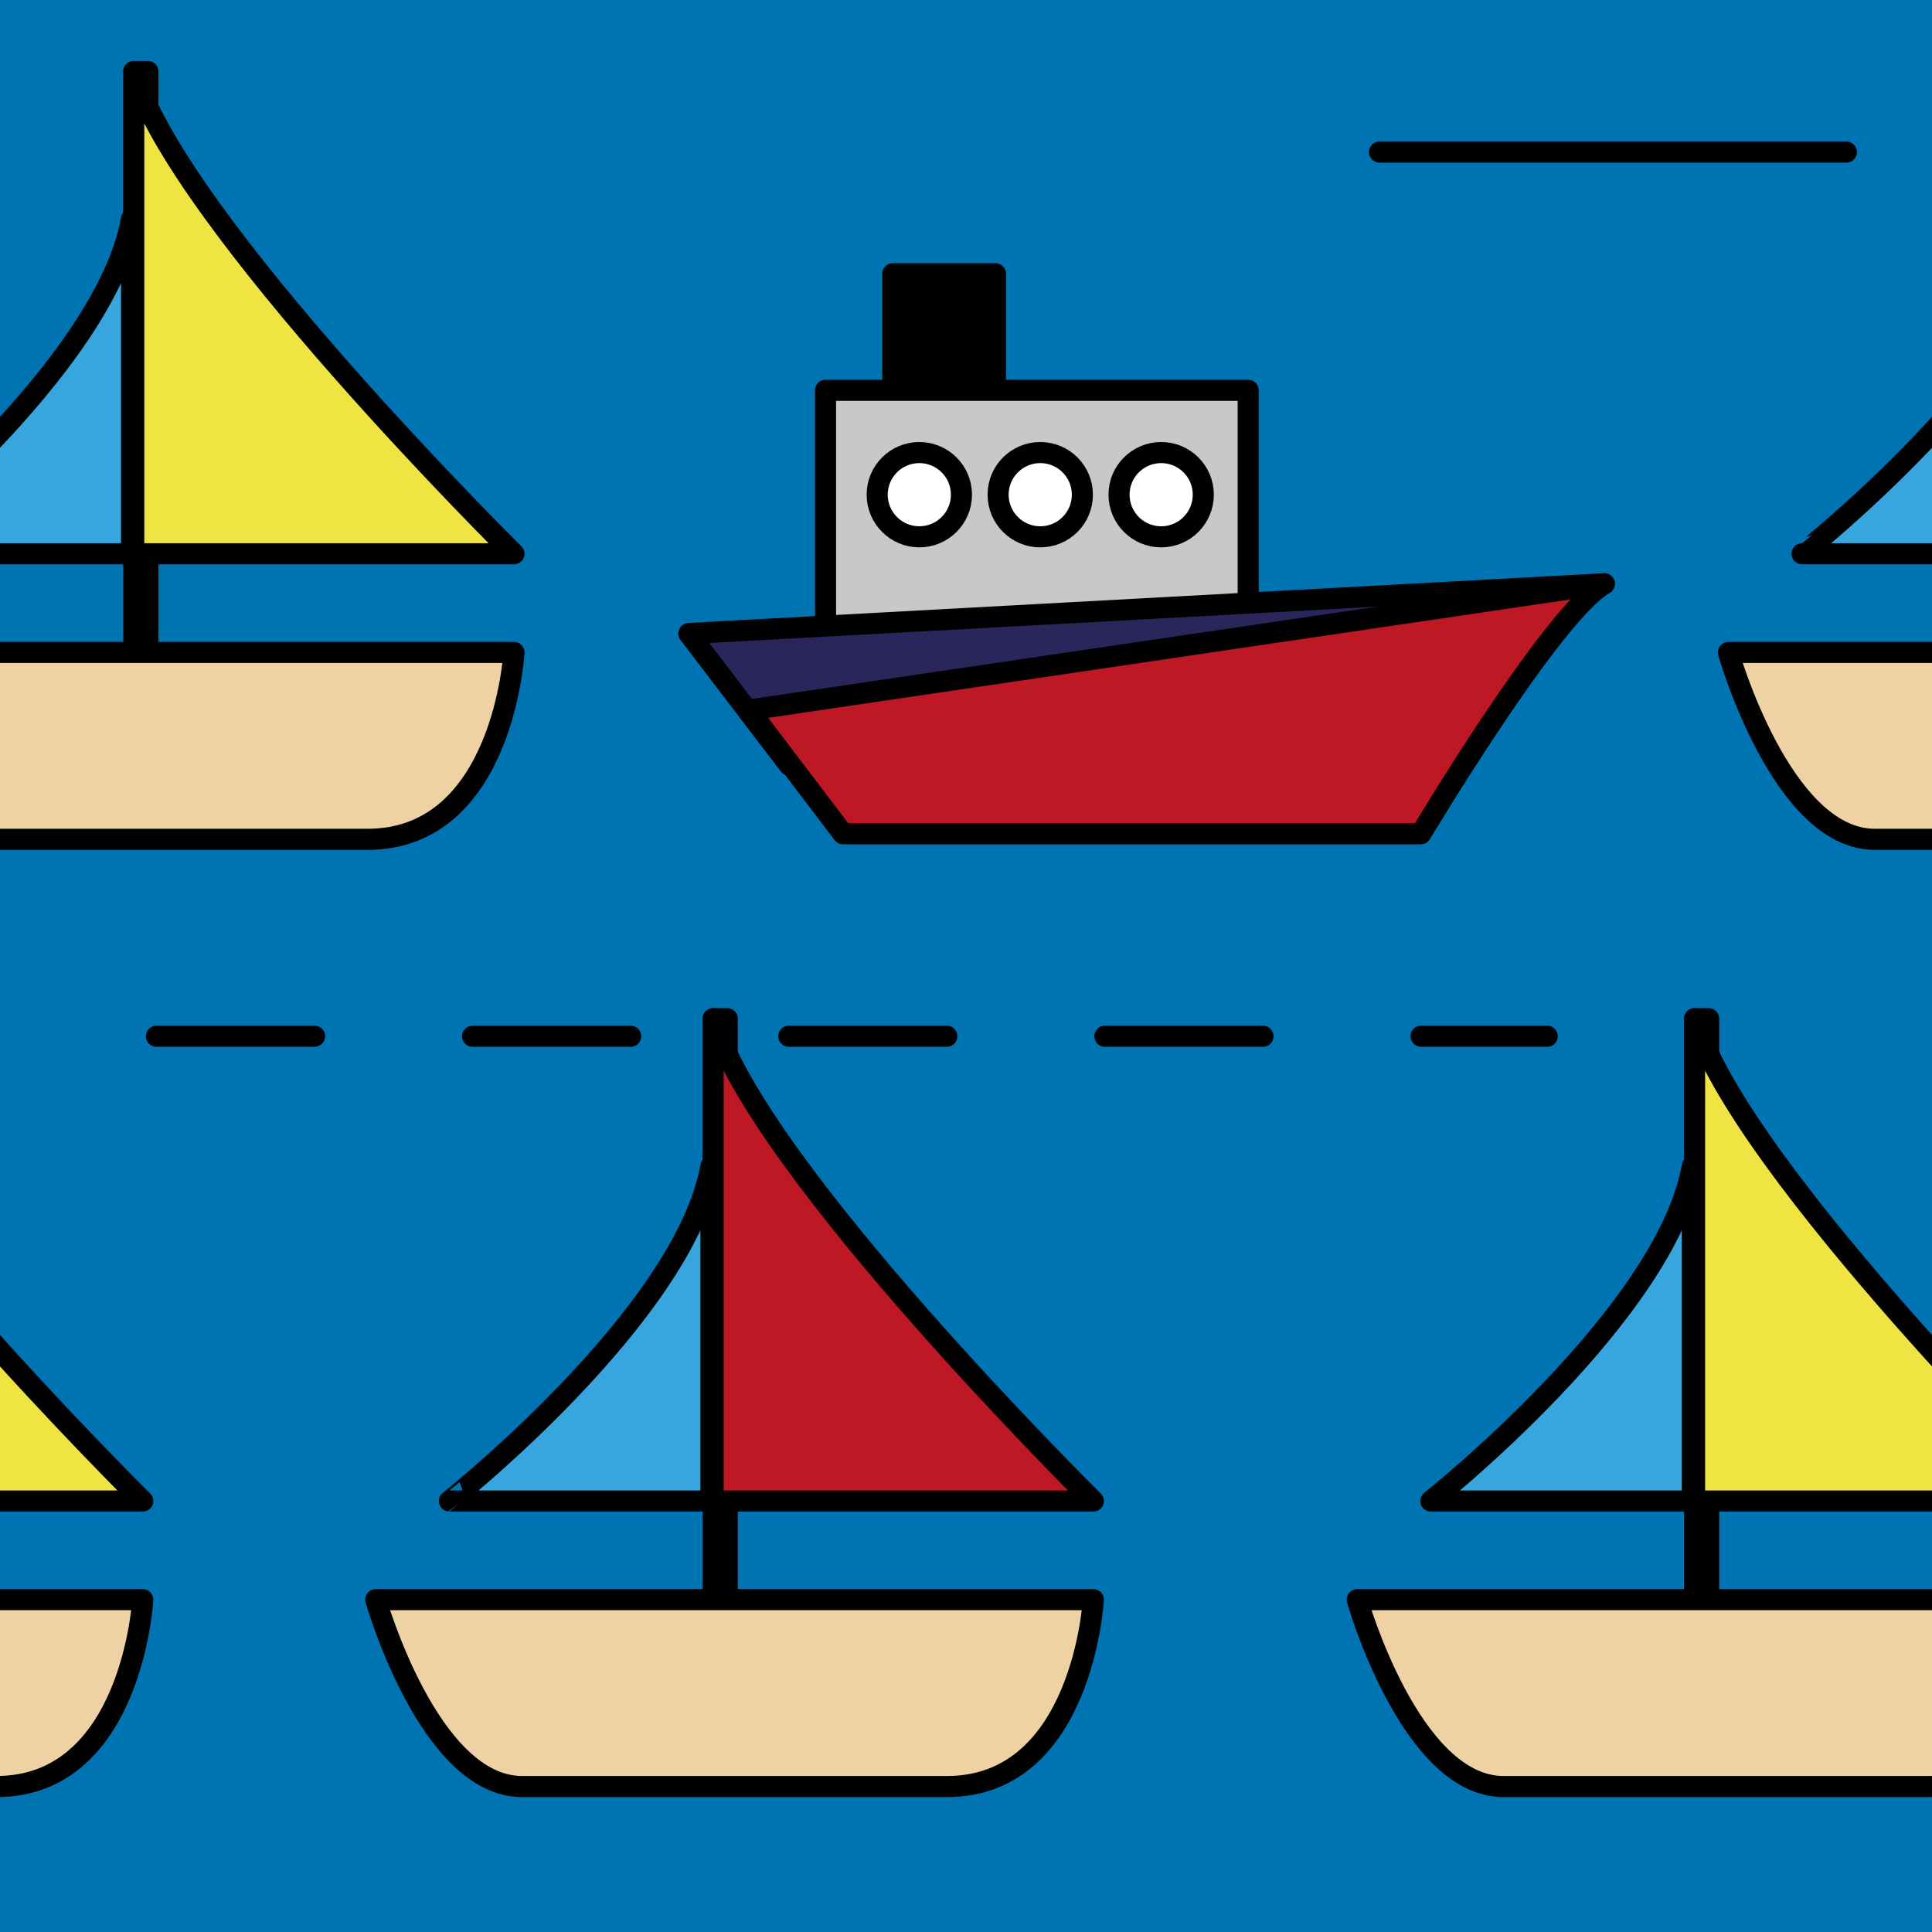 <?xml version="1.0" encoding="utf-8"?>
<!-- Generator: Adobe Illustrator 16.0.0, SVG Export Plug-In . SVG Version: 6.00 Build 0)  -->
<!DOCTYPE svg PUBLIC "-//W3C//DTD SVG 1.1//EN" "http://www.w3.org/Graphics/SVG/1.1/DTD/svg11.dtd">
<svg version="1.1" xmlns="http://www.w3.org/2000/svg" xmlns:xlink="http://www.w3.org/1999/xlink" x="0px" y="0px" width="220px"
	 height="220px" viewBox="0 0 220 220" enable-background="new 0 0 220 220" xml:space="preserve">
<rect x="0" y="0" width="220" height="220" fill="#808080" stroke="none"/>
<g id="bg" display="none">
	<rect x="-2845.836" y="-981.787" display="inline" fill="#FFFFFF" width="3240.076" height="8444.104"/>
</g>
<g id="Layer_3" display="none">
</g>
<g id="Layer_1">
	<g>
		<defs>
			<rect id="SVGID_257_" x="0" width="220" height="220"/>
		</defs>
		<clipPath id="SVGID_2_">
			<use xlink:href="#SVGID_257_"  overflow="visible"/>
		</clipPath>
		<g clip-path="url(#SVGID_2_)">
			<g>
				<rect x="0" fill="#0073B3" width="220" height="220"/>
			</g>
		</g>
		<g clip-path="url(#SVGID_2_)">
			
				<rect x="101.662" y="31.175" fill="#000100" stroke="#000100" stroke-width="2.4" stroke-linecap="round" stroke-linejoin="round" stroke-miterlimit="10" width="11.694" height="13.68"/>
			
				<rect x="94.004" y="44.447" fill="#C8C8C8" stroke="#000100" stroke-width="2.4" stroke-linecap="round" stroke-linejoin="round" stroke-miterlimit="10" width="48.13" height="32.636"/>
			<g>
				
					<polyline fill="#29265B" stroke="#000100" stroke-width="2.4" stroke-linecap="round" stroke-linejoin="round" stroke-miterlimit="10" points="
					173.828,71.521 182.681,66.474 78.437,72.138 89.849,87.103 				"/>
			</g>
			
				<circle fill="#FFFFFF" stroke="#000100" stroke-width="2.4" stroke-linecap="round" stroke-linejoin="round" stroke-miterlimit="10" cx="104.684" cy="56.331" r="4.797"/>
			
				<circle fill="#FFFFFF" stroke="#000100" stroke-width="2.4" stroke-linecap="round" stroke-linejoin="round" stroke-miterlimit="10" cx="118.455" cy="56.331" r="4.798"/>
			
				<circle fill="#FFFFFF" stroke="#000100" stroke-width="2.4" stroke-linecap="round" stroke-linejoin="round" stroke-miterlimit="10" cx="132.224" cy="56.331" r="4.798"/>
			
				<path fill="#BD1823" stroke="#000100" stroke-width="2.4" stroke-linecap="round" stroke-linejoin="round" stroke-miterlimit="10" d="
				M85.292,80.852L95.991,94.94h65.805c0,0,14.917-24.976,20.886-28.466L85.292,80.852z"/>
		</g>
		<g clip-path="url(#SVGID_2_)">
			
				<rect x="15.233" y="8.138" fill="#000100" stroke="#000100" stroke-width="2.4" stroke-linecap="round" stroke-linejoin="round" stroke-miterlimit="10" width="1.606" height="70.636"/>
			
				<path fill="#37A6DE" stroke="#000100" stroke-width="2.4" stroke-linecap="round" stroke-linejoin="round" stroke-miterlimit="10" d="
				M14.979,24.914v38.144h-29.78C-14.801,63.058,11.985,41.849,14.979,24.914z"/>
			
				<path fill="#F0E443" stroke="#000100" stroke-width="2.4" stroke-linecap="round" stroke-linejoin="round" stroke-miterlimit="10" d="
				M58.525,63.058c0,0-38.234-37.768-43.292-54.92v54.92H58.525z"/>
			
				<path fill="#EED2A3" stroke="#000100" stroke-width="2.4" stroke-linecap="round" stroke-linejoin="round" stroke-miterlimit="10" d="
				M41.866,95.573c-15.475,0-37.778,0-48.395,0c-10.617,0-16.659-21.279-16.659-21.279h81.713
				C58.525,74.294,57.341,95.573,41.866,95.573z"/>
		</g>
		<g clip-path="url(#SVGID_2_)">
			
				<path fill="#F0E443" stroke="#000100" stroke-width="2.4" stroke-linecap="round" stroke-linejoin="round" stroke-miterlimit="10" d="
				M16.257,170.92c0,0-38.235-37.768-43.292-54.92v54.92H16.257z"/>
			
				<path fill="#EED2A3" stroke="#000100" stroke-width="2.4" stroke-linecap="round" stroke-linejoin="round" stroke-miterlimit="10" d="
				M-0.402,203.436c-15.475,0-37.778,0-48.395,0c-10.617,0-16.659-21.28-16.659-21.28h81.713
				C16.257,182.155,15.074,203.436-0.402,203.436z"/>
		</g>
		<g clip-path="url(#SVGID_2_)">
			
				<path fill="#37A6DE" stroke="#000100" stroke-width="2.4" stroke-linecap="round" stroke-linejoin="round" stroke-miterlimit="10" d="
				M234.979,24.914v38.144h-29.78C205.199,63.058,231.985,41.849,234.979,24.914z"/>
			
				<path fill="#EED2A3" stroke="#000100" stroke-width="2.4" stroke-linecap="round" stroke-linejoin="round" stroke-miterlimit="10" d="
				M261.866,95.573c-15.475,0-37.778,0-48.395,0c-10.617,0-16.659-21.279-16.659-21.279h81.713
				C278.525,74.294,277.341,95.573,261.866,95.573z"/>
		</g>
		<g clip-path="url(#SVGID_2_)">
			
				<rect x="192.965" y="116" fill="#000100" stroke="#000100" stroke-width="2.4" stroke-linecap="round" stroke-linejoin="round" stroke-miterlimit="10" width="1.606" height="70.637"/>
			
				<path fill="#37A6DE" stroke="#000100" stroke-width="2.4" stroke-linecap="round" stroke-linejoin="round" stroke-miterlimit="10" d="
				M192.711,132.775v38.145h-29.78C162.931,170.92,189.717,149.711,192.711,132.775z"/>
			
				<path fill="#F0E443" stroke="#000100" stroke-width="2.4" stroke-linecap="round" stroke-linejoin="round" stroke-miterlimit="10" d="
				M236.257,170.92c0,0-38.235-37.768-43.292-54.92v54.92H236.257z"/>
			
				<path fill="#EED2A3" stroke="#000100" stroke-width="2.4" stroke-linecap="round" stroke-linejoin="round" stroke-miterlimit="10" d="
				M219.598,203.436c-15.475,0-37.778,0-48.395,0c-10.617,0-16.659-21.28-16.659-21.28h81.713
				C236.257,182.155,235.074,203.436,219.598,203.436z"/>
		</g>
		<g clip-path="url(#SVGID_2_)">
			
				<rect x="81.209" y="116" fill="#000100" stroke="#000100" stroke-width="2.4" stroke-linecap="round" stroke-linejoin="round" stroke-miterlimit="10" width="1.606" height="70.637"/>
			
				<path fill="#37A6DE" stroke="#000100" stroke-width="2.4" stroke-linecap="round" stroke-linejoin="round" stroke-miterlimit="10" d="
				M80.956,132.775v38.145h-29.78C51.175,170.92,77.961,149.711,80.956,132.775z"/>
			
				<path fill="#BD1823" stroke="#000100" stroke-width="2.4" stroke-linecap="round" stroke-linejoin="round" stroke-miterlimit="10" d="
				M124.501,170.92c0,0-38.235-37.768-43.292-54.92v54.92H124.501z"/>
			
				<path fill="#EED2A3" stroke="#000100" stroke-width="2.4" stroke-linecap="round" stroke-linejoin="round" stroke-miterlimit="10" d="
				M107.842,203.436c-15.475,0-37.778,0-48.395,0c-10.617,0-16.659-21.28-16.659-21.28h81.713
				C124.501,182.155,123.318,203.436,107.842,203.436z"/>
		</g>
		
			<line clip-path="url(#SVGID_2_)" fill="none" stroke="#000100" stroke-width="2.4" stroke-linecap="round" stroke-linejoin="round" stroke-miterlimit="10" stroke-dasharray="18,18" x1="17.817" y1="118" x2="176.183" y2="118"/>
		
			<line clip-path="url(#SVGID_2_)" fill="none" stroke="#000100" stroke-width="2.4" stroke-linecap="round" stroke-linejoin="round" stroke-miterlimit="10" x1="157.086" y1="17.316" x2="210.248" y2="17.316"/>
	</g>
	<g>
		<defs>
			<rect id="SVGID_261_" x="-2400" width="220" height="220"/>
		</defs>
		<clipPath id="SVGID_4_">
			<use xlink:href="#SVGID_261_"  overflow="visible"/>
		</clipPath>
	</g>
	<g>
		<defs>
			<rect id="SVGID_263_" x="-1200" width="220" height="220"/>
		</defs>
		<clipPath id="SVGID_6_">
			<use xlink:href="#SVGID_263_"  overflow="visible"/>
		</clipPath>
	</g>
	<g>
		<defs>
			<rect id="SVGID_265_" x="-600" width="220" height="220"/>
		</defs>
		<clipPath id="SVGID_8_">
			<use xlink:href="#SVGID_265_"  overflow="visible"/>
		</clipPath>
	</g>
	<g>
		<defs>
			<rect id="SVGID_267_" x="-900" width="220" height="220"/>
		</defs>
		<clipPath id="SVGID_10_">
			<use xlink:href="#SVGID_267_"  overflow="visible"/>
		</clipPath>
	</g>
	<g>
		<defs>
			<rect id="SVGID_269_" x="-2100" width="220" height="220"/>
		</defs>
		<clipPath id="SVGID_12_">
			<use xlink:href="#SVGID_269_"  overflow="visible"/>
		</clipPath>
	</g>
	<g>
		<defs>
			<rect id="SVGID_271_" x="-1500" width="220" height="220"/>
		</defs>
		<clipPath id="SVGID_14_">
			<use xlink:href="#SVGID_271_"  overflow="visible"/>
		</clipPath>
	</g>
</g>
</svg>
